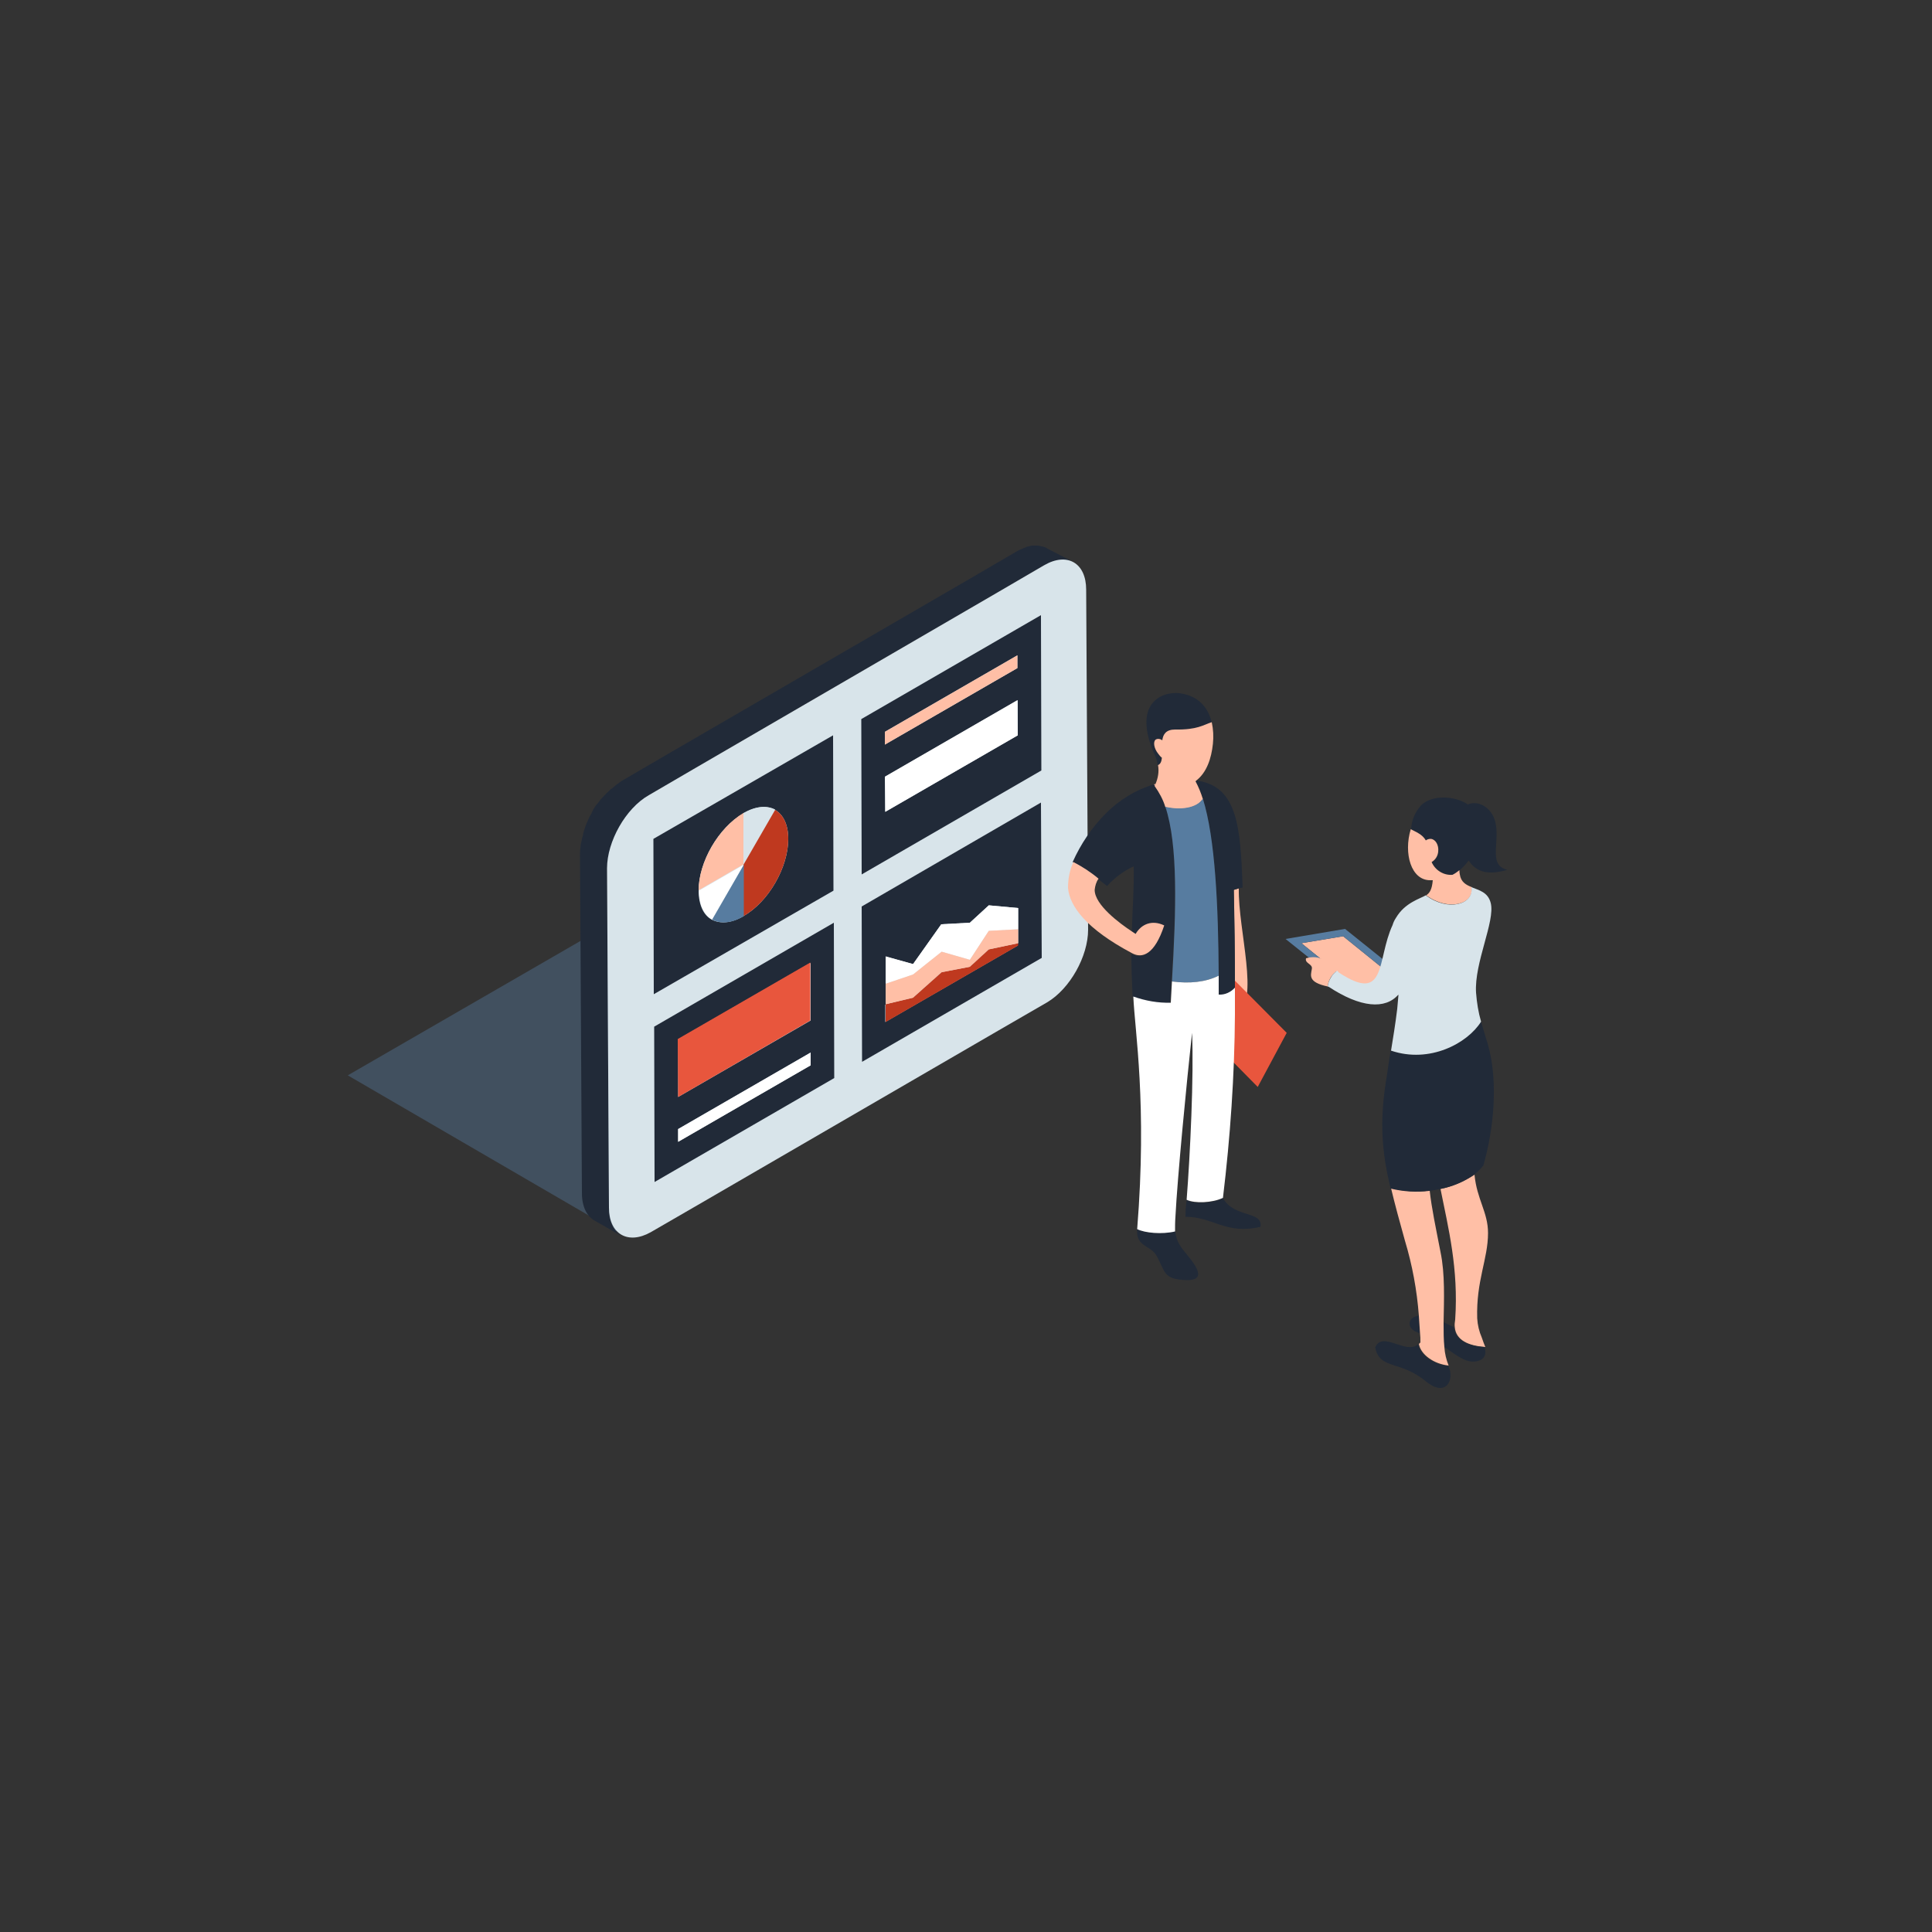 <?xml version="1.0" encoding="utf-8"?>
<!-- Generator: Adobe Illustrator 24.2.3, SVG Export Plug-In . SVG Version: 6.00 Build 0)  -->
<svg version="1.1" id="Layer_9" xmlns="http://www.w3.org/2000/svg" xmlns:xlink="http://www.w3.org/1999/xlink" x="0px" y="0px"
	 viewBox="0 0 500 500" style="enable-background:new 0 0 500 500;" xml:space="preserve">
<rect x="0" y="0" width="500" height="500" fill="#333333" stroke="none"/>
<style type="text/css">
	.st0{opacity:0.4;fill:#577CA0;enable-background:new    ;}
	.st1{fill:#212A38;}
	.st2{fill:#D8E4EA;}
	.st3{fill:#FFBFA6;}
	.st4{fill:#FFFFFF;}
	.st5{fill:#E8563D;}
	.st6{fill:#BF391F;}
	.st7{fill:#577CA0;}
</style>
<g>
	<polygon class="st0" points="194.4,218 267.5,255.9 159.3,318.6 90,278.3 	"/>
	<path class="st1" d="M277.9,145.5c-0.5-0.3-1-0.4-1.5-0.5h-0.2c-0.5-0.1-1.1-0.1-1.6-0.1h-0.3c-0.6,0.1-1.2,0.2-1.8,0.4
		c-0.4,0.1-0.8,0.3-1.2,0.5c-0.4,0.2-0.7,0.3-1.1,0.5l-12,7l-78.3,45.5l-12,7c-0.9,0.6-1.8,1.2-2.6,2c-0.3,0.3-0.6,0.5-0.9,0.9
		s-0.7,0.7-1.1,1.1c-0.4,0.4-0.9,1-1.2,1.5c-0.1,0.1-0.2,0.2-0.3,0.4c-0.5,0.7-1,1.4-1.4,2.2l-0.2,0.4c-0.4,0.7-0.8,1.5-1.1,2.3
		l-0.2,0.4c-0.3,0.8-0.6,1.6-0.9,2.4c0,0.1-0.1,0.3-0.1,0.4c-0.2,0.7-0.4,1.4-0.5,2.2c0,0.1-0.1,0.3-0.1,0.4
		c-0.1,0.9-0.2,1.7-0.2,2.6l0.5,87.8c0,3.5,1.3,5.9,3.3,7.1l-7-4c-2-1.1-3.3-3.6-3.3-7.1l-0.5-87.8c0-0.8,0.1-1.6,0.2-2.4
		c0,0,0-0.1,0-0.1c0-0.1,0.1-0.3,0.1-0.4c0.1-0.5,0.2-0.9,0.3-1.4c0.1-0.3,0.2-0.5,0.2-0.8s0.1-0.3,0.1-0.4l0.1-0.4
		c0.2-0.5,0.3-1,0.5-1.5c0.1-0.2,0.2-0.4,0.2-0.5l0.2-0.4c0.1-0.2,0.1-0.3,0.2-0.5c0.2-0.5,0.4-0.9,0.7-1.4c0.1-0.1,0.2-0.3,0.2-0.4
		l0.2-0.4c0.1-0.2,0.2-0.4,0.3-0.6c0.3-0.5,0.6-1,1-1.4l0.1-0.1l0.3-0.4c0.3-0.4,0.5-0.7,0.9-1.1c0.1-0.1,0.3-0.3,0.4-0.4
		c0.4-0.4,0.7-0.8,1.1-1.1c0.2-0.2,0.4-0.4,0.6-0.6s0.2-0.1,0.3-0.2c0.8-0.7,1.7-1.4,2.6-2l12-7l78.4-45.5l12-7l0.2-0.1
		c0.3-0.2,0.6-0.3,0.9-0.4c0.4-0.2,0.8-0.4,1.2-0.5l0.1-0.1c0.4-0.1,0.9-0.2,1.4-0.3c0.1,0,0.2,0,0.3,0h0.3c0.2,0,0.3,0,0.5,0
		c0.3,0,0.6,0,1,0.1h0.1l0.2,0.1c0.2,0,0.4,0.1,0.6,0.1c0.3,0.1,0.6,0.2,0.9,0.4l0.1,0.1L277.9,145.5z"/>
	<path class="st2" d="M281.1,152.6c0-6.9-4.9-9.8-10.9-6.3l-12,7l-78.3,45.5l-12,7c-6,3.4-10.8,12-10.8,18.9l0.5,87.8
		c0,6.9,4.9,9.7,10.8,6.4l12.1-7l78.4-45.5l12.1-7c5.9-3.5,10.6-11.9,10.6-18.8L281.1,152.6z"/>
	<path class="st1" d="M200.6,209.6c2.1,1.2,3.4,3.8,3.4,7.5c0,7.4-5.1,16.3-11.6,20v-13.3v13.3c-3.2,1.9-6.1,2-8.2,0.9
		s-3.4-3.8-3.4-7.5c0-7.4,5.1-16.3,11.6-20C195.6,208.6,198.5,208.4,200.6,209.6z M169.1,217.1l0.1,40.2l46.5-26.8l-0.1-40.2
		L169.1,217.1z"/>
	<path class="st1" d="M209.8,275.7l-34.3,19.8v-3.3l34.3-19.8V275.7z M209.8,264.1l-34.3,19.8v-14.9l34.3-19.8V264.1z M169.3,265.7
		l0.1,40.2l46.5-26.9l-0.1-40.2L169.3,265.7z"/>
	<path class="st1" d="M236.3,258.2l7.3-6.6l7.3-1.4l4.9-4.5l7.6-1.6v0.6l-34.3,19.8v-4.5L236.3,258.2z M236.3,249.5l7.3-10.3
		l7.4-0.4l4.9-4.5l7.6,0.7v5.5v3.6l-7.6,1.6l-4.9,4.5l-7.3,1.4l-7.3,6.6l-7.1,1.8v-5.3v-7.1L236.3,249.5z M223,234.6l0.1,40.2
		l46.5-26.9l-0.2-40.2L223,234.6z"/>
	<path class="st1" d="M263.4,190.3l-34.3,19.8V201l34.3-19.8V190.3z M263.3,172.9L229,192.7v-3.3l34.3-19.8V172.9z M222.9,186.1
		l0.1,40.2l46.5-26.9l-0.1-40.2L222.9,186.1z"/>
	<polygon class="st3" points="229,189.4 263.3,169.6 263.3,172.9 229,192.7 	"/>
	<polygon class="st4" points="229,201 263.3,181.2 263.4,190.3 229.1,210.1 	"/>
	<polygon class="st4" points="175.5,292.2 209.8,272.4 209.8,275.7 175.5,295.5 	"/>
	<polygon class="st5" points="175.4,268.9 209.7,249.1 209.7,264.1 175.5,283.9 	"/>
	<path class="st3" d="M192.4,210.4v13.3l-11.6,6.7C180.8,223.1,186,214.2,192.4,210.4z"/>
	<path class="st2" d="M192.4,210.4c3.2-1.8,6.1-2,8.2-0.9l-8.2,14.2L192.4,210.4z"/>
	<path class="st4" d="M180.9,230.5c0,3.7,1.3,6.2,3.4,7.5l8.2-14.2L180.9,230.5z"/>
	<path class="st6" d="M200.6,209.6c2.1,1.2,3.4,3.8,3.4,7.5c0,7.4-5.1,16.3-11.6,20v-13.3L200.6,209.6z"/>
	<path class="st7" d="M192.5,223.8v13.3c-3.2,1.9-6.1,2-8.2,0.9L192.5,223.8z"/>
	<polygon class="st4" points="229.2,247.5 236.3,249.5 243.6,239.2 251,238.8 255.9,234.3 263.5,235 263.5,240.5 255.9,240.9 
		251,248.4 243.7,246.3 236.3,252.2 229.2,254.6 	"/>
	<polygon class="st6" points="229.2,259.9 236.3,258.2 243.7,251.6 251,250.2 255.9,245.7 263.5,244.1 263.5,244.7 229.2,264.5 	"/>
	<polygon class="st3" points="229.2,254.6 236.3,252.2 243.7,246.3 251,248.4 255.9,240.9 263.5,240.5 263.5,244.1 255.9,245.7 
		251,250.2 243.7,251.6 236.3,258.2 229.2,259.9 	"/>
	<path class="st3" d="M320.6,229.9l-1.3,0.4c0.1,7.5,0.3,16.3,0.3,25.5c0,2.3,0,4.5,0,6.9c0.2,0,0.3-0.1,0.5-0.2
		C326.1,259.1,320.4,240.8,320.6,229.9z"/>
	<polygon class="st5" points="325.5,281.3 311.8,267.4 319.2,253.4 333,267.3 	"/>
	<path class="st3" d="M299,202.9l-0.4,0.1c0.1,0.1,0.1,0.2,0.2,0.3C298.9,203.2,299,203.1,299,202.9z"/>
	<path class="st1" d="M300.7,196.2c-0.4-0.3-0.7-0.7-1-1.1c-1.1-1.4-1.3-3.1-0.6-3.6c0.6-0.3,1.2-0.2,1.7,0.2c0.2-1.6,1-2.8,3.3-2.8
		c5.9,0.1,7.4-1.2,9.5-1.9c-0.9-3.9-3.5-7-8.4-7.6c-4.4-0.5-12.4,2.5-6.3,16.1c0.4,0.8,0.6,1.7,0.7,2.6
		C300.3,197.8,300.6,197,300.7,196.2z"/>
	<path class="st1" d="M321.6,229.7c-0.6-15.2-1.1-26.3-12-27.7l-0.2,0.2c0.8,1.5,1.5,3,1.9,4.6c3.5,11.1,4.1,31,4.1,50.8
		c1.6,0,3.1-0.6,4.2-1.8c0-9.2-0.1-18-0.3-25.5l1.3-0.4L321.6,229.7z"/>
	<path class="st1" d="M316.5,310.1c-2.6,1.3-7.2,1.6-9.4,0.5c-0.2,1.4-0.3,2.9-0.3,4.3c7.2,0,10.4,4.7,19.4,2.6
		C326.9,313.3,319.5,315.3,316.5,310.1z"/>
	<path class="st1" d="M294.3,318.1c-0.4,4.5,3.4,4.2,4.9,6.7c2.5,4.3,1.6,6.3,8,6.5c6.9,0-0.6-6.8-1.7-8.8c-0.8-1.2-1.2-2.5-1.4-3.9
		C300.7,319.5,296.4,319.1,294.3,318.1z"/>
	<path class="st1" d="M301.6,208.8c-0.6-2-1.5-3.8-2.8-5.5c-0.1-0.1-0.1-0.2-0.2-0.3c-4.7,1.4-8.9,4-12.4,7.5
		c-3.6,3.6-6.5,7.9-8.6,12.6c2.3,1.2,4.5,2.6,6.5,4.3c0.9,0.7,1.7,1.4,2.4,1.9c1.9-2.1,4.3-3.9,6.9-5.1c0.1,6.1-0.3,10.7-0.5,17
		l0.9,0.6c1.5-2.6,4.3-3.7,7.3-2.1c-2.5,7.6-5.7,8.6-8.3,7.2c0,3.1,0.1,6.6,0.3,10.8c0,0.1,0,0.2,0,0.3c3.1,1.2,6.4,1.7,9.7,1.6
		C304.2,238.7,305.2,219.7,301.6,208.8z"/>
	<path class="st3" d="M293.9,241.7l-0.9-0.6c-3.2-2.1-9.7-6.9-9.7-10.8c0.1-1,0.4-2.1,1-2.9c-2-1.7-4.2-3.1-6.5-4.3
		c-1,2.1-1.4,4.4-1.4,6.7c0.4,4.7,4.7,10.6,16.6,16.9c2.6,1.4,5.8,0.4,8.3-7.2C298.2,238,295.4,239.1,293.9,241.7z"/>
	<path class="st3" d="M313.9,192.5c0.2-1.9,0.1-3.7-0.3-5.6c-2.2,0.7-3.7,2-9.5,1.9c-2.3,0-3.1,1.2-3.3,2.8
		c-0.5-0.4-1.2-0.5-1.7-0.2c-0.7,0.5-0.5,2.2,0.6,3.6c0.3,0.4,0.6,0.8,1,1.1c-0.1,0.9-0.3,1.6-1,1.9c0.3,1.7,0,3.4-0.7,5
		c-0.1,0.1-0.1,0.3-0.2,0.4c1.2,1.7,2.2,3.5,2.8,5.5c3.9,0.9,8.1,0.4,9.7-2.1c-0.5-1.6-1.1-3.1-1.9-4.6l0.2-0.2
		C312.3,199.9,313.5,196.3,313.9,192.5z"/>
	<path class="st7" d="M315.4,252.5c-0.1-18.1-0.9-35.6-4.1-45.8c-1.6,2.5-5.9,3-9.7,2.1c3.3,9.9,2.8,26.6,1.7,45.2
		C307.8,254.6,312,254.2,315.4,252.5z"/>
	<path class="st4" d="M315.4,252.5c-3.4,1.7-7.6,2.1-12.1,1.5c-0.1,1.8-0.2,3.7-0.3,5.5c-3.3,0.1-6.6-0.5-9.7-1.6
		c0.4,9.1,3.6,27.8,1,60.2c2,1,6.4,1.4,9.8,0.6c0-1.3,0-2.5,0.1-3.8c0.5-10,2.9-34.8,4.3-47.6c0.5,10.9-0.5,31.7-1.4,43.2
		c2.1,1,6.7,0.8,9.4-0.5c1.9-15.8,3-31.6,3.1-47.5c0-2.3,0-4.6,0-6.9c-1.1,1.2-2.6,1.9-4.2,1.8C315.4,255.9,315.4,254.2,315.4,252.5
		z"/>
	<polygon class="st3" points="347.6,242.3 363.2,254.9 352.4,256.7 336.8,244.1 	"/>
	<path class="st7" d="M332.7,243l19.2,15.4l15.4-2.6l-19.2-15.4L332.7,243z M336.8,244.1l10.8-1.8l15.6,12.6l-10.8,1.8L336.8,244.1z
		"/>
	<path class="st1" d="M374.8,353.5c0,0.1,0.1,0.2,0.1,0.2c1.5,3-0.4,8.3-6,3.7c-6.6-5.4-11.9-2.9-13-8.7c1.9-4.4,8,2,11.1-0.8
		C367.6,350.7,370.9,353.1,374.8,353.5z"/>
	<path class="st1" d="M366.3,344.6c-2.4-1.3-1.8-3.8,0.9-4.1c0.1,1.5,0.2,3,0.2,4.6C367,344.9,366.7,344.7,366.3,344.6z"/>
	<path class="st3" d="M346.1,251.2c-1.4,0.9-2.3,2.4-2.5,4.1c-5.1-1.1-4.4-2.8-4.1-4.5c0.3-1.4-1.9-1.4-1.5-2.8
		C341.4,247,343.9,248.8,346.1,251.2z"/>
	<path class="st3" d="M372.8,307.7c3.1-0.6,6.1-1.9,8.8-3.7c0.6,6.4,3.5,9.7,3.5,15.1c0,6.8-3.1,12.3-2.8,22.1
		c0.1,1.7,0.5,3.4,1.2,5c0.3,0.9,0.6,1.7,0.9,2.4c-4.4-0.3-7.6-1.8-7.9-5.1c-0.1-0.7,0-1.3,0.1-2
		C377.5,328.3,374.8,317.7,372.8,307.7z"/>
	<path class="st1" d="M373.6,342.2c0.9,0.4,1.8,0.9,2.7,1.3c0.4,3.4,3.6,4.9,7.9,5.1c0.4,1.4,0.3,2.6-0.9,3.3
		c-3.1,1.5-5.8-0.7-9.6-3.4C373.5,346.7,373.5,344.6,373.6,342.2z"/>
	<path class="st3" d="M367.2,340.5c-0.5-6.6-1.7-13.1-3.6-19.4c-1.4-5-2.6-9.4-3.6-13.6c3.3,0.8,6.7,1.1,10,0.6
		c0.5,4.6,1.6,9.7,2.8,15.9c1.2,5.7,0.9,12.4,0.8,18.2c0,2.3,0,4.5,0.2,6.4c0.1,1.7,0.5,3.3,1.1,4.8c-3.8-0.4-7.2-2.8-7.7-5.6
		c0.1-0.1,0.3-0.2,0.4-0.4c0-0.9,0-1.6-0.1-2.4C367.4,343.5,367.3,341.9,367.2,340.5z"/>
	<path class="st1" d="M367.7,208.5c2.8-2.9,8.8-2.6,12.2-0.3l0.2-0.1c2.5-0.9,5.4,0.7,6.6,3.7c2,5.3-2,12.1,3.4,13.3
		c-5.6,1.7-8.4,0.1-10-2.4c-0.7,0.9-1.5,1.8-2.3,2.5c-0.6,0.4-1.1,0.8-1.8,1.2c-2.3,0.1-4.5-1.2-5.4-3.3c1-0.5,1.6-1.6,1.7-2.7
		c0.2-1.7-0.7-3.2-1.9-3.3c-0.5,0-0.9,0.1-1.3,0.4c-0.9-1.6-2.7-2.1-3.9-2.9C365.3,212.3,366.2,210.2,367.7,208.5z"/>
	<path class="st3" d="M369.1,231.7c0.9-0.6,1.5-1.5,1.7-3.9c-0.2,0-0.5,0-0.7,0c-4.9,0-6.9-6.9-5-13.2c1.3,0.7,3,1.3,3.9,2.9
		c0.4-0.3,0.8-0.4,1.3-0.4c1.2,0.1,2.1,1.6,1.9,3.3c-0.1,1.1-0.7,2.1-1.7,2.7c0.9,2.1,3.1,3.5,5.4,3.3c0.6-0.3,1.2-0.7,1.8-1.2
		c0,0.4,0,0.7,0.1,1.1c0.3,2,1.6,2.7,3.1,3.3C381.5,234.1,374.8,235.9,369.1,231.7z"/>
	<path class="st1" d="M383.3,264.4c0.7,2.6,1.6,5,2.2,7.6c2,8.5,1.2,19.8-1.6,29.6c-0.7,0.9-1.5,1.7-2.4,2.4
		c-2.6,1.8-5.6,3.1-8.8,3.7c-0.9,0.2-1.9,0.4-2.8,0.5c-3.3,0.4-6.7,0.2-10-0.6c-2.2-9.1-3.1-17.2-0.9-29.7c0.2-1.6,0.5-3.6,0.9-6
		C370,275.3,379.8,270,383.3,264.4z"/>
	<path class="st2" d="M346.1,251.2l0.4,0.5c12.5,8.2,9.7-3.3,13.9-12.3c0.2-0.7,0.5-1.3,0.9-1.9c2.3-3.9,6.2-4.9,7.7-5.8
		c5.7,4.3,12.5,2.4,11.8-2.1c2,0.8,4.3,1.3,5,4.1c1.2,4.7-4.3,15.5-3.8,23.2c0.2,2.6,0.6,5.1,1.3,7.5c-3.5,5.6-13.3,10.9-23.3,7.5
		c0.5-3.1,1.1-6.7,1.6-10.8c0.1-1.1,0.2-2.3,0.3-3.4c0-0.1,0-0.2,0-0.3c-3.4,3.9-9.8,3.4-18-2l-0.3-0.1
		C343.8,253.7,344.7,252.2,346.1,251.2z"/>
</g>
</svg>
